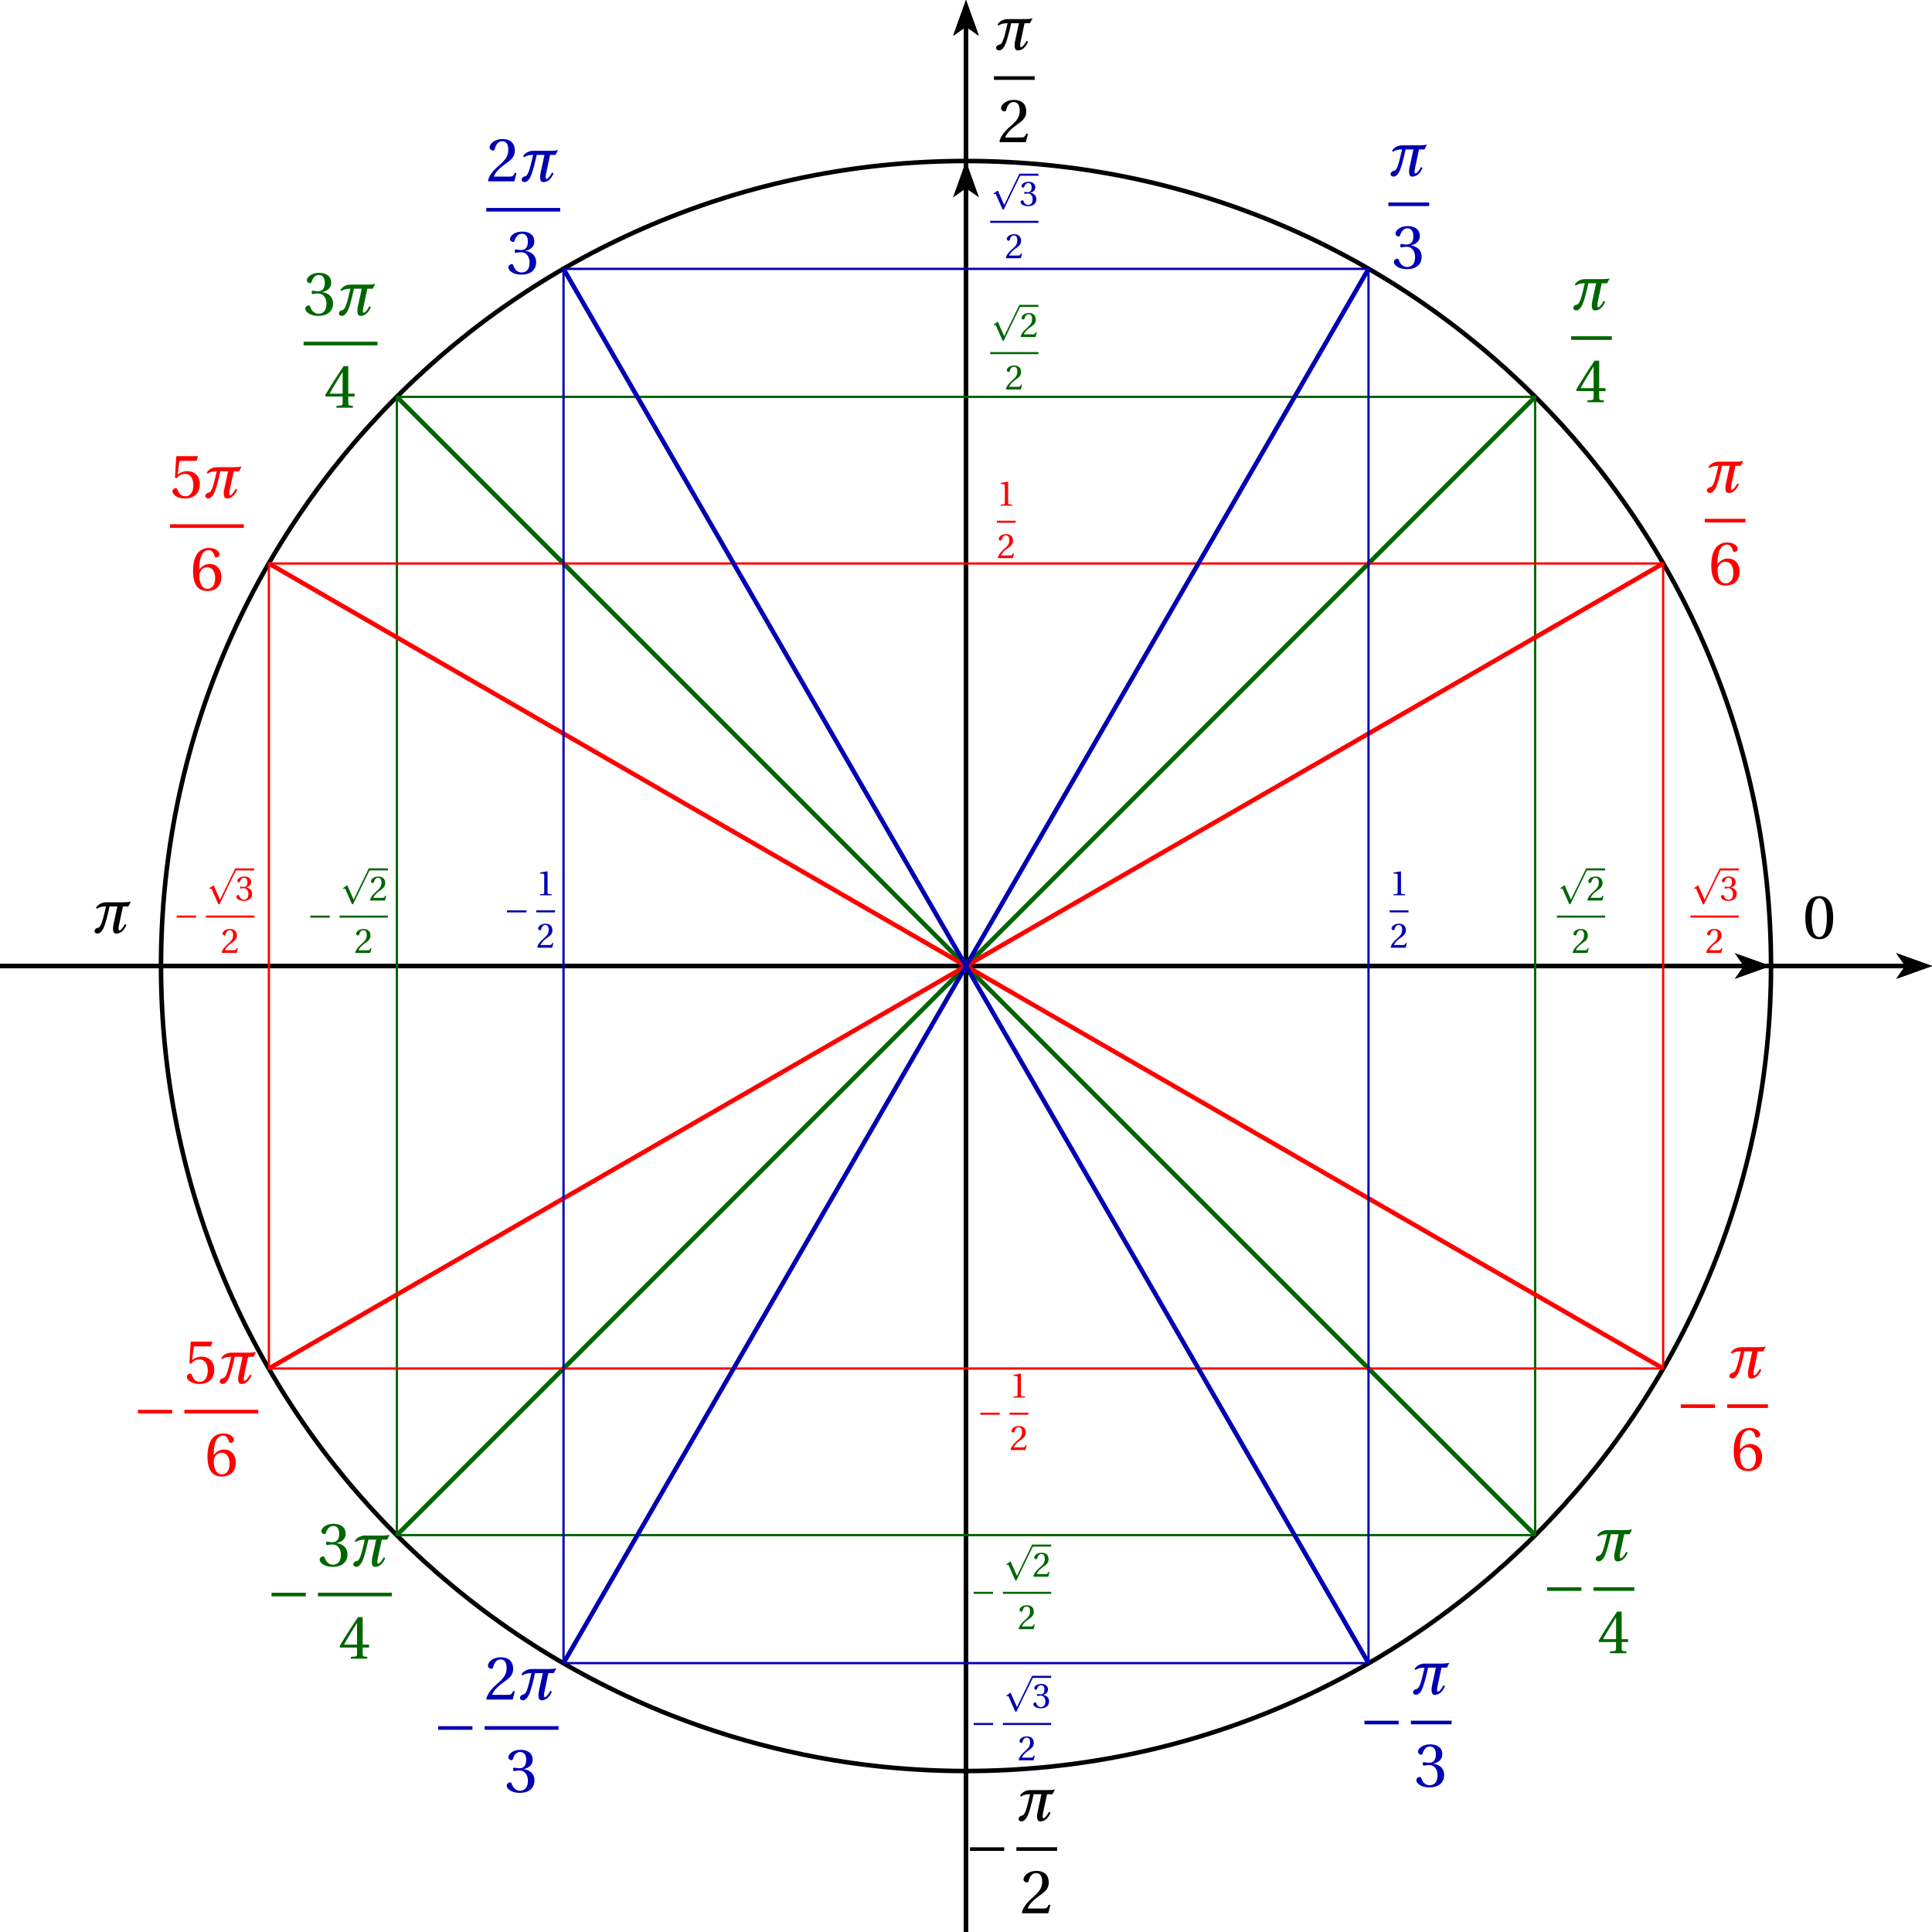 <?xml version='1.0' encoding='UTF-8'?>
<!-- This file was generated by dvisvgm 2.2 -->
<svg height='340.156pt' version='1.1' viewBox='30.598 21.555 340.156 340.156' width='340.156pt' xmlns='http://www.w3.org/2000/svg' xmlns:xlink='http://www.w3.org/1999/xlink'>
<defs>
<clipPath id='clip1'>
<path d='M30.598 361.711V21.554H370.754V361.711Z'/>
</clipPath>
<path d='M1.645 -4.005C2.235 -4.005 2.403 -3.086 2.403 -2.074S2.235 -0.143 1.645 -0.143S0.888 -1.062 0.888 -2.074S1.056 -4.005 1.645 -4.005ZM1.645 -4.222C0.621 -4.222 0.255 -3.316 0.255 -2.074S0.621 0.075 1.645 0.075S3.036 -0.832 3.036 -2.074S2.67 -4.222 1.645 -4.222Z' id='g3-48'/>
<path d='M2.713 0V-0.18L2.192 -0.224C2.062 -0.236 1.987 -0.286 1.987 -0.528V-4.185L1.956 -4.222L0.677 -4.005V-3.85L1.254 -3.781C1.36 -3.769 1.403 -3.719 1.403 -3.539V-0.528C1.403 -0.41 1.385 -0.335 1.347 -0.292C1.316 -0.248 1.267 -0.23 1.198 -0.224L0.677 -0.18V0H2.713Z' id='g3-49'/>
<path d='M3.012 -0.82L2.838 -0.851C2.707 -0.515 2.583 -0.472 2.335 -0.472H0.745C0.844 -0.795 1.211 -1.236 1.788 -1.652C2.384 -2.086 2.844 -2.366 2.844 -3.061C2.844 -3.924 2.273 -4.222 1.621 -4.222C0.77 -4.222 0.329 -3.707 0.329 -3.384C0.329 -3.173 0.565 -3.074 0.671 -3.074C0.782 -3.074 0.826 -3.136 0.851 -3.241C0.95 -3.664 1.192 -4.005 1.577 -4.005C2.055 -4.005 2.192 -3.601 2.192 -3.148C2.192 -2.484 1.857 -2.111 1.316 -1.633C0.553 -0.969 0.286 -0.546 0.168 -0.062L0.23 0H2.8L3.012 -0.82Z' id='g3-50'/>
<path d='M0.807 -2.273C0.807 -2.167 0.838 -2.099 0.919 -2.099C0.993 -2.099 1.161 -2.161 1.459 -2.161C1.987 -2.161 2.285 -1.683 2.285 -1.143C2.285 -0.404 1.919 -0.143 1.478 -0.143C1.068 -0.143 0.801 -0.453 0.683 -0.801C0.646 -0.919 0.584 -0.975 0.497 -0.975C0.385 -0.975 0.168 -0.857 0.168 -0.633C0.168 -0.366 0.596 0.075 1.472 0.075C2.372 0.075 2.937 -0.379 2.937 -1.174C2.937 -2.006 2.223 -2.254 1.881 -2.285V-2.31C2.217 -2.366 2.757 -2.614 2.757 -3.229C2.757 -3.918 2.217 -4.222 1.552 -4.222C0.733 -4.222 0.329 -3.75 0.329 -3.483C0.329 -3.291 0.546 -3.185 0.633 -3.185C0.714 -3.185 0.764 -3.229 0.789 -3.31C0.925 -3.732 1.161 -4.005 1.509 -4.005C1.999 -4.005 2.117 -3.57 2.117 -3.223C2.117 -2.85 1.987 -2.384 1.459 -2.384C1.161 -2.384 0.993 -2.446 0.919 -2.446C0.838 -2.446 0.807 -2.384 0.807 -2.273Z' id='g3-51'/>
<path d='M1.863 -1.111V-0.478C1.863 -0.267 1.794 -0.23 1.645 -0.217L1.248 -0.18V0H2.887V-0.18L2.608 -0.211C2.465 -0.23 2.422 -0.267 2.422 -0.478V-1.111H3.061V-1.403H2.422V-4.148H1.968C1.385 -3.291 0.689 -2.211 0.118 -1.242L0.174 -1.111H1.863ZM0.565 -1.403C0.938 -2.08 1.372 -2.794 1.85 -3.546H1.863V-1.403H0.565Z' id='g3-52'/>
<path d='M2.645 -3.676L2.794 -4.098L2.763 -4.148H0.689L0.627 -4.092L0.503 -2.012L0.652 -1.937C0.913 -2.235 1.167 -2.378 1.503 -2.378C1.9 -2.378 2.335 -2.086 2.335 -1.267C2.335 -0.627 2.074 -0.143 1.534 -0.143C1.099 -0.143 0.876 -0.459 0.751 -0.813C0.72 -0.907 0.664 -0.962 0.577 -0.962C0.453 -0.962 0.248 -0.838 0.248 -0.633C0.248 -0.348 0.683 0.075 1.49 0.075C2.515 0.075 2.98 -0.546 2.98 -1.335C2.98 -2.204 2.434 -2.651 1.695 -2.651C1.354 -2.651 0.987 -2.502 0.789 -2.322L0.776 -2.335L0.919 -3.496C0.938 -3.651 0.981 -3.676 1.099 -3.676H2.645Z' id='g3-53'/>
<path d='M1.689 0.075C2.608 0.075 3.098 -0.484 3.098 -1.329C3.098 -2.167 2.558 -2.633 1.912 -2.62C1.441 -2.633 1.068 -2.291 0.9 -2.086H0.888C0.894 -3.452 1.285 -4.005 1.844 -4.005C2.13 -4.005 2.329 -3.763 2.422 -3.409C2.44 -3.334 2.49 -3.279 2.583 -3.279C2.72 -3.279 2.912 -3.384 2.912 -3.558C2.912 -3.806 2.608 -4.222 1.863 -4.222C1.372 -4.222 1.025 -4.036 0.764 -3.738C0.484 -3.415 0.273 -2.819 0.273 -1.919C0.273 -0.577 0.758 0.075 1.689 0.075ZM1.701 -2.304C2.093 -2.304 2.478 -1.95 2.478 -1.236C2.478 -0.584 2.223 -0.143 1.701 -0.143C1.161 -0.143 0.9 -0.72 0.9 -1.465C0.9 -1.844 1.18 -2.304 1.701 -2.304Z' id='g3-54'/>
<use id='g8-161' transform='scale(1.765)' xlink:href='#g1-161'/>
<path d='M5.742 -1.556C5.457 -0.997 5.019 -0.427 4.778 -0.427C4.646 -0.427 4.613 -0.559 4.613 -0.756C4.613 -0.877 4.624 -1.019 4.646 -1.162L5.391 -4.657H6.344L6.783 -5.501C6.465 -5.424 6.016 -5.38 5.501 -5.38H2.389C1.83 -5.38 1.063 -5.106 0.647 -4.438L0.822 -4.241C1.26 -4.58 1.83 -4.657 2.411 -4.657C1.94 -2.728 1.622 -1.008 1.008 -0.899C0.734 -0.855 0.384 -0.679 0.384 -0.263C0.384 -0.011 0.723 0.131 0.888 0.131C1.468 0.131 1.874 -0.592 2.071 -1.085C2.323 -1.72 2.707 -3.09 3.035 -4.657H4.405L3.693 -1.348C3.66 -1.118 3.638 -0.909 3.638 -0.734C3.638 -0.175 3.813 0.131 4.208 0.131C5.008 0.131 5.621 -0.482 6.005 -1.403L5.742 -1.556Z' id='g12-188'/>
<use id='g17-48' transform='scale(1.765)' xlink:href='#g3-48'/>
<use id='g17-50' transform='scale(1.765)' xlink:href='#g3-50'/>
<use id='g17-51' transform='scale(1.765)' xlink:href='#g3-51'/>
<use id='g17-52' transform='scale(1.765)' xlink:href='#g3-52'/>
<use id='g17-53' transform='scale(1.765)' xlink:href='#g3-53'/>
<use id='g17-54' transform='scale(1.765)' xlink:href='#g3-54'/>
<path d='M2.471 5.148L1.397 2.713C1.372 2.664 1.36 2.627 1.316 2.627C1.298 2.627 1.292 2.633 1.229 2.676L0.602 3.123L0.689 3.241C0.789 3.216 0.888 3.192 0.95 3.192C0.962 3.192 0.969 3.192 0.969 3.198L2.192 5.961H2.372C2.372 5.961 5.259 -0.012 5.278 -0.019C5.309 -0.087 5.297 -0.093 5.297 -0.124C5.297 -0.192 5.278 -0.36 5.203 -0.36H5.148L2.471 5.148Z' id='g1-112'/>
<path d='M3.943 -1.571V-1.931H0.528V-1.571H3.943Z' id='g1-161'/>
<use id='g5-49' xlink:href='#g3-49'/>
<use id='g5-50' xlink:href='#g3-50'/>
<use id='g5-51' xlink:href='#g3-51'/>
</defs>
<g id='page1'>
<path clip-path='url(#clip1)' d='M364.48 193.875L370.754 191.633L364.48 189.391L366.047 191.633'/>
<path clip-path='url(#clip1)' d='M30.598 191.633H366.047' fill='none' stroke='#000000' stroke-miterlimit='10' stroke-width='0.747'/>
<path clip-path='url(#clip1)' d='M200.676 193.625V191.633' fill='none' stroke='#000000' stroke-miterlimit='10' stroke-width='0.399'/>
<path clip-path='url(#clip1)' d='M200.676 193.625V191.633' fill='none' stroke='#000000' stroke-miterlimit='10' stroke-width='0.399'/>
<path clip-path='url(#clip1)' d='M202.918 27.832L200.676 21.555L198.434 27.832L200.676 26.262'/>
<path clip-path='url(#clip1)' d='M200.676 361.711V26.262' fill='none' stroke='#000000' stroke-miterlimit='10' stroke-width='0.747'/>
<path clip-path='url(#clip1)' d='M364.48 193.875L370.754 191.633L364.48 189.391L366.047 191.633'/>
<path clip-path='url(#clip1)' d='M30.598 191.633H366.047' fill='none' stroke='#000000' stroke-miterlimit='10' stroke-width='0.747'/>
<path clip-path='url(#clip1)' d='M202.918 27.832L200.676 21.555L198.434 27.832L200.676 26.262'/>
<path clip-path='url(#clip1)' d='M200.676 361.711V26.262' fill='none' stroke='#000000' stroke-miterlimit='10' stroke-width='0.747'/>
<path clip-path='url(#clip1)' d='M198.684 191.633H200.676' fill='none' stroke='#000000' stroke-miterlimit='10' stroke-width='0.399'/>
<path clip-path='url(#clip1)' d='M198.684 191.633H200.676' fill='none' stroke='#000000' stroke-miterlimit='10' stroke-width='0.399'/>
<path clip-path='url(#clip1)' d='M202.918 27.832L200.676 21.555L198.434 27.832L200.676 26.262'/>
<path clip-path='url(#clip1)' d='M200.676 361.711V26.262' fill='none' stroke='#000000' stroke-miterlimit='10' stroke-width='0.747'/>
<path clip-path='url(#clip1)' d='M364.48 193.875L370.754 191.633L364.48 189.391L366.047 191.633'/>
<path clip-path='url(#clip1)' d='M30.598 191.633H366.047' fill='none' stroke='#000000' stroke-miterlimit='10' stroke-width='0.747'/>
<path clip-path='url(#clip1)' d='M342.41 191.633V191.633C342.41 113.359 278.949 49.903 200.676 49.903C122.402 49.903 58.946 113.359 58.946 191.633C58.946 269.906 122.402 333.367 200.676 333.367C278.949 333.367 342.41 269.906 342.41 191.633Z' fill='none' stroke='#000000' stroke-miterlimit='10' stroke-width='0.797'/>
<path clip-path='url(#clip1)' d='M335.992 193.926L342.41 191.633L335.992 189.34L337.598 191.633'/>
<path clip-path='url(#clip1)' d='M200.676 191.633H337.598' fill='none' stroke='#000000' stroke-miterlimit='10' stroke-width='0.797'/>
<path clip-path='url(#clip1)' d='M202.969 56.316L200.676 49.902L198.387 56.316L200.676 54.711'/>
<path clip-path='url(#clip1)' d='M200.676 191.633V54.711' fill='none' stroke='#000000' stroke-miterlimit='10' stroke-width='0.797'/>
<path clip-path='url(#clip1)' d='M201.496 191.5C201.496 190.95 201.05 190.504 200.5 190.504C199.95 190.504 199.504 190.95 199.504 191.5S199.95 192.496 200.5 192.496C201.05 192.496 201.496 192.05 201.496 191.5Z' fill-rule='evenodd'/>
<path clip-path='url(#clip1)' d='M100.473 191.633V291.836H300.883V91.43H100.473Z' fill='none' stroke='#006600' stroke-miterlimit='10' stroke-width='0.399'/>
<path clip-path='url(#clip1)' d='M100.473 291.836L300.883 91.43' fill='none' stroke='#006600' stroke-miterlimit='10' stroke-width='0.797'/>
<path clip-path='url(#clip1)' d='M100.473 91.43L300.883 291.836' fill='none' stroke='#006600' stroke-miterlimit='10' stroke-width='0.797'/>
<path clip-path='url(#clip1)' d='M77.937 191.633V262.5H323.418V120.766H77.937Z' fill='none' stroke='#ff0000' stroke-miterlimit='10' stroke-width='0.399'/>
<path clip-path='url(#clip1)' d='M77.937 262.5L323.418 120.766' fill='none' stroke='#ff0000' stroke-miterlimit='10' stroke-width='0.797'/>
<path clip-path='url(#clip1)' d='M323.418 262.5L77.937 120.766' fill='none' stroke='#ff0000' stroke-miterlimit='10' stroke-width='0.797'/>
<g fill='#ff0000' transform='matrix(1 0 0 1 133.653 -77.953)'>
<use x='197.09' xlink:href='#g12-188' y='186.175'/>
</g>
<rect fill='#ff0000' height='0.638' transform='matrix(1 0 0 1 133.653 -77.953)' width='7.173' x='197.09' y='190.854'/>
<g fill='#ff0000' transform='matrix(1 0 0 1 133.653 -77.953)'>
<use x='197.76' xlink:href='#g17-54' y='202.47'/>
</g>
<g fill='#ff0000' transform='matrix(1 0 0 1 -133.653 -77.953)'>
<use x='194.173' xlink:href='#g17-53' y='187.138'/>
<use x='200.007' xlink:href='#g12-188' y='187.138'/>
</g>
<rect fill='#ff0000' height='0.638' transform='matrix(1 0 0 1 -133.653 -77.953)' width='13.007' x='194.173' y='191.816'/>
<g fill='#ff0000' transform='matrix(1 0 0 1 -133.653 -77.953)'>
<use x='197.76' xlink:href='#g17-54' y='203.433'/>
</g>
<g fill='#ff0000' transform='matrix(1 0 0 1 -135.071 77.953)'>
<use x='189.02' xlink:href='#g8-161' y='195.231'/>
<use x='198.13' xlink:href='#g17-53' y='187.138'/>
<use x='203.964' xlink:href='#g12-188' y='187.138'/>
</g>
<rect fill='#ff0000' height='0.638' transform='matrix(1 0 0 1 -135.071 77.953)' width='13.007' x='198.13' y='191.816'/>
<g fill='#ff0000' transform='matrix(1 0 0 1 -135.071 77.953)'>
<use x='201.717' xlink:href='#g17-54' y='203.433'/>
</g>
<g fill='#ff0000' transform='matrix(1 0 0 1 133.653 77.953)'>
<use x='191.937' xlink:href='#g8-161' y='194.269'/>
<use x='201.047' xlink:href='#g12-188' y='186.175'/>
</g>
<rect fill='#ff0000' height='0.638' transform='matrix(1 0 0 1 133.653 77.953)' width='7.173' x='201.047' y='190.854'/>
<g fill='#ff0000' transform='matrix(1 0 0 1 133.653 77.953)'>
<use x='201.717' xlink:href='#g17-54' y='202.47'/>
</g>
<g fill='#ff0000' transform='matrix(1 0 0 1 7.087 78.52)'>
<use x='195.586' xlink:href='#g1-161' y='193.689'/>
<use x='201.266' xlink:href='#g5-49' y='189.103'/>
</g>
<rect fill='#ff0000' height='0.361' transform='matrix(1 0 0 1 7.087 78.52)' width='3.306' x='201.266' y='191.754'/>
<g fill='#ff0000' transform='matrix(1 0 0 1 7.087 78.52)'>
<use x='201.266' xlink:href='#g5-50' y='198.336'/>
</g>
<g fill='#ff0000' transform='matrix(1 0 0 1 7.087 -78.52)'>
<use x='199.024' xlink:href='#g5-49' y='189.103'/>
</g>
<rect fill='#ff0000' height='0.361' transform='matrix(1 0 0 1 7.087 -78.52)' width='3.306' x='199.024' y='191.754'/>
<g fill='#ff0000' transform='matrix(1 0 0 1 7.087 -78.52)'>
<use x='199.024' xlink:href='#g5-50' y='198.336'/>
</g>
<g fill='#ff0000' transform='matrix(1 0 0 1 131.81 -9.922)'>
<use x='196.429' xlink:href='#g1-112' y='184.732'/>
</g>
<rect fill='#ff0000' height='0.359' transform='matrix(1 0 0 1 131.81 -9.922)' width='3.306' x='201.618' y='184.373'/>
<g fill='#ff0000' transform='matrix(1 0 0 1 131.81 -9.922)'>
<use x='201.618' xlink:href='#g5-51' y='190.018'/>
</g>
<rect fill='#ff0000' height='0.361' transform='matrix(1 0 0 1 131.81 -9.922)' width='8.495' x='196.429' y='192.669'/>
<g fill='#ff0000' transform='matrix(1 0 0 1 131.81 -9.922)'>
<use x='199.024' xlink:href='#g5-50' y='199.252'/>
</g>
<g fill='#ff0000' transform='matrix(1 0 0 1 -131.81 -9.922)'>
<use x='192.991' xlink:href='#g1-161' y='194.605'/>
<use x='198.671' xlink:href='#g1-112' y='184.732'/>
</g>
<rect fill='#ff0000' height='0.359' transform='matrix(1 0 0 1 -131.81 -9.922)' width='3.306' x='203.861' y='184.373'/>
<g fill='#ff0000' transform='matrix(1 0 0 1 -131.81 -9.922)'>
<use x='203.861' xlink:href='#g5-51' y='190.018'/>
</g>
<rect fill='#ff0000' height='0.361' transform='matrix(1 0 0 1 -131.81 -9.922)' width='8.495' x='198.671' y='192.669'/>
<g fill='#ff0000' transform='matrix(1 0 0 1 -131.81 -9.922)'>
<use x='201.266' xlink:href='#g5-50' y='199.252'/>
</g>
<g fill='#006600' transform='matrix(1 0 0 1 110.125 -110.125)'>
<use x='197.09' xlink:href='#g12-188' y='186.205'/>
</g>
<rect fill='#006600' height='0.638' transform='matrix(1 0 0 1 110.125 -110.125)' width='7.173' x='197.09' y='190.884'/>
<g fill='#006600' transform='matrix(1 0 0 1 110.125 -110.125)'>
<use x='197.76' xlink:href='#g17-52' y='202.5'/>
</g>
<g fill='#006600' transform='matrix(1 0 0 1 -110.125 -110.125)'>
<use x='194.173' xlink:href='#g17-51' y='187.168'/>
<use x='200.007' xlink:href='#g12-188' y='187.168'/>
</g>
<rect fill='#006600' height='0.638' transform='matrix(1 0 0 1 -110.125 -110.125)' width='13.007' x='194.173' y='191.846'/>
<g fill='#006600' transform='matrix(1 0 0 1 -110.125 -110.125)'>
<use x='197.76' xlink:href='#g17-52' y='203.463'/>
</g>
<g fill='#006600' transform='matrix(1 0 0 1 -111.544 110.125)'>
<use x='189.02' xlink:href='#g8-161' y='195.261'/>
<use x='198.13' xlink:href='#g17-51' y='187.168'/>
<use x='203.964' xlink:href='#g12-188' y='187.168'/>
</g>
<rect fill='#006600' height='0.638' transform='matrix(1 0 0 1 -111.544 110.125)' width='13.007' x='198.13' y='191.846'/>
<g fill='#006600' transform='matrix(1 0 0 1 -111.544 110.125)'>
<use x='201.717' xlink:href='#g17-52' y='203.463'/>
</g>
<g fill='#006600' transform='matrix(1 0 0 1 110.125 110.125)'>
<use x='191.937' xlink:href='#g8-161' y='194.299'/>
<use x='201.047' xlink:href='#g12-188' y='186.205'/>
</g>
<rect fill='#006600' height='0.638' transform='matrix(1 0 0 1 110.125 110.125)' width='7.173' x='201.047' y='190.884'/>
<g fill='#006600' transform='matrix(1 0 0 1 110.125 110.125)'>
<use x='201.717' xlink:href='#g17-52' y='202.5'/>
</g>
<g fill='#006600' transform='matrix(1 0 0 1 8.504 109.134)'>
<use x='192.991' xlink:href='#g1-161' y='194.613'/>
<use x='198.671' xlink:href='#g1-112' y='184.723'/>
</g>
<rect fill='#006600' height='0.359' transform='matrix(1 0 0 1 8.504 109.134)' width='3.306' x='203.861' y='184.364'/>
<g fill='#006600' transform='matrix(1 0 0 1 8.504 109.134)'>
<use x='203.861' xlink:href='#g5-50' y='190.027'/>
</g>
<rect fill='#006600' height='0.361' transform='matrix(1 0 0 1 8.504 109.134)' width='8.495' x='198.671' y='192.678'/>
<g fill='#006600' transform='matrix(1 0 0 1 8.504 109.134)'>
<use x='201.266' xlink:href='#g5-50' y='199.261'/>
</g>
<g fill='#006600' transform='matrix(1 0 0 1 8.504 -109.134)'>
<use x='196.429' xlink:href='#g1-112' y='184.723'/>
</g>
<rect fill='#006600' height='0.359' transform='matrix(1 0 0 1 8.504 -109.134)' width='3.306' x='201.618' y='184.364'/>
<g fill='#006600' transform='matrix(1 0 0 1 8.504 -109.134)'>
<use x='201.618' xlink:href='#g5-50' y='190.027'/>
</g>
<rect fill='#006600' height='0.361' transform='matrix(1 0 0 1 8.504 -109.134)' width='8.495' x='196.429' y='192.678'/>
<g fill='#006600' transform='matrix(1 0 0 1 8.504 -109.134)'>
<use x='199.024' xlink:href='#g5-50' y='199.261'/>
</g>
<g fill='#006600' transform='matrix(1 0 0 1 108.285 -9.922)'>
<use x='196.429' xlink:href='#g1-112' y='184.723'/>
</g>
<rect fill='#006600' height='0.359' transform='matrix(1 0 0 1 108.285 -9.922)' width='3.306' x='201.618' y='184.364'/>
<g fill='#006600' transform='matrix(1 0 0 1 108.285 -9.922)'>
<use x='201.618' xlink:href='#g5-50' y='190.027'/>
</g>
<rect fill='#006600' height='0.361' transform='matrix(1 0 0 1 108.285 -9.922)' width='8.495' x='196.429' y='192.678'/>
<g fill='#006600' transform='matrix(1 0 0 1 108.285 -9.922)'>
<use x='199.024' xlink:href='#g5-50' y='199.261'/>
</g>
<g fill='#006600' transform='matrix(1 0 0 1 -108.285 -9.922)'>
<use x='192.991' xlink:href='#g1-161' y='194.613'/>
<use x='198.671' xlink:href='#g1-112' y='184.723'/>
</g>
<rect fill='#006600' height='0.359' transform='matrix(1 0 0 1 -108.285 -9.922)' width='3.306' x='203.861' y='184.364'/>
<g fill='#006600' transform='matrix(1 0 0 1 -108.285 -9.922)'>
<use x='203.861' xlink:href='#g5-50' y='190.027'/>
</g>
<rect fill='#006600' height='0.361' transform='matrix(1 0 0 1 -108.285 -9.922)' width='8.495' x='198.671' y='192.678'/>
<g fill='#006600' transform='matrix(1 0 0 1 -108.285 -9.922)'>
<use x='201.266' xlink:href='#g5-50' y='199.261'/>
</g>
<path clip-path='url(#clip1)' d='M129.813 191.633V314.371H271.543V68.894H129.813Z' fill='none' stroke='#0000b3' stroke-miterlimit='10' stroke-width='0.399'/>
<path clip-path='url(#clip1)' d='M129.813 314.371L271.543 68.894' fill='none' stroke='#0000b3' stroke-miterlimit='10' stroke-width='0.797'/>
<path clip-path='url(#clip1)' d='M129.813 68.894L271.543 314.371' fill='none' stroke='#0000b3' stroke-miterlimit='10' stroke-width='0.797'/>
<g fill='#0000b3' transform='matrix(1 0 0 1 77.953 -133.653)'>
<use x='197.09' xlink:href='#g12-188' y='186.175'/>
</g>
<rect fill='#0000b3' height='0.638' transform='matrix(1 0 0 1 77.953 -133.653)' width='7.173' x='197.09' y='190.854'/>
<g fill='#0000b3' transform='matrix(1 0 0 1 77.953 -133.653)'>
<use x='197.76' xlink:href='#g17-51' y='202.47'/>
</g>
<g fill='#0000b3' transform='matrix(1 0 0 1 -77.953 -133.653)'>
<use x='194.173' xlink:href='#g17-50' y='187.138'/>
<use x='200.007' xlink:href='#g12-188' y='187.138'/>
</g>
<rect fill='#0000b3' height='0.638' transform='matrix(1 0 0 1 -77.953 -133.653)' width='13.007' x='194.173' y='191.816'/>
<g fill='#0000b3' transform='matrix(1 0 0 1 -77.953 -133.653)'>
<use x='197.76' xlink:href='#g17-51' y='203.433'/>
</g>
<g fill='#0000b3' transform='matrix(1 0 0 1 -82.205 133.653)'>
<use x='189.02' xlink:href='#g8-161' y='195.231'/>
<use x='198.13' xlink:href='#g17-50' y='187.138'/>
<use x='203.964' xlink:href='#g12-188' y='187.138'/>
</g>
<rect fill='#0000b3' height='0.638' transform='matrix(1 0 0 1 -82.205 133.653)' width='13.007' x='198.13' y='191.816'/>
<g fill='#0000b3' transform='matrix(1 0 0 1 -82.205 133.653)'>
<use x='201.717' xlink:href='#g17-51' y='203.433'/>
</g>
<g fill='#0000b3' transform='matrix(1 0 0 1 77.953 133.653)'>
<use x='191.937' xlink:href='#g8-161' y='194.269'/>
<use x='201.047' xlink:href='#g12-188' y='186.175'/>
</g>
<rect fill='#0000b3' height='0.638' transform='matrix(1 0 0 1 77.953 133.653)' width='7.173' x='201.047' y='190.854'/>
<g fill='#0000b3' transform='matrix(1 0 0 1 77.953 133.653)'>
<use x='201.717' xlink:href='#g17-51' y='202.47'/>
</g>
<g fill='#0000b3' transform='matrix(1 0 0 1 8.504 132.236)'>
<use x='192.991' xlink:href='#g1-161' y='194.605'/>
<use x='198.671' xlink:href='#g1-112' y='184.732'/>
</g>
<rect fill='#0000b3' height='0.359' transform='matrix(1 0 0 1 8.504 132.236)' width='3.306' x='203.861' y='184.373'/>
<g fill='#0000b3' transform='matrix(1 0 0 1 8.504 132.236)'>
<use x='203.861' xlink:href='#g5-51' y='190.018'/>
</g>
<rect fill='#0000b3' height='0.361' transform='matrix(1 0 0 1 8.504 132.236)' width='8.495' x='198.671' y='192.669'/>
<g fill='#0000b3' transform='matrix(1 0 0 1 8.504 132.236)'>
<use x='201.266' xlink:href='#g5-50' y='199.252'/>
</g>
<g fill='#0000b3' transform='matrix(1 0 0 1 8.504 -132.236)'>
<use x='196.429' xlink:href='#g1-112' y='184.732'/>
</g>
<rect fill='#0000b3' height='0.359' transform='matrix(1 0 0 1 8.504 -132.236)' width='3.306' x='201.618' y='184.373'/>
<g fill='#0000b3' transform='matrix(1 0 0 1 8.504 -132.236)'>
<use x='201.618' xlink:href='#g5-51' y='190.018'/>
</g>
<rect fill='#0000b3' height='0.361' transform='matrix(1 0 0 1 8.504 -132.236)' width='8.495' x='196.429' y='192.669'/>
<g fill='#0000b3' transform='matrix(1 0 0 1 8.504 -132.236)'>
<use x='199.024' xlink:href='#g5-50' y='199.252'/>
</g>
<g fill='#0000b3' transform='matrix(1 0 0 1 76.251 -9.922)'>
<use x='199.024' xlink:href='#g5-49' y='189.103'/>
</g>
<rect fill='#0000b3' height='0.361' transform='matrix(1 0 0 1 76.251 -9.922)' width='3.306' x='199.024' y='191.754'/>
<g fill='#0000b3' transform='matrix(1 0 0 1 76.251 -9.922)'>
<use x='199.024' xlink:href='#g5-50' y='198.336'/>
</g>
<g fill='#0000b3' transform='matrix(1 0 0 1 -76.251 -9.922)'>
<use x='195.586' xlink:href='#g1-161' y='193.689'/>
<use x='201.266' xlink:href='#g5-49' y='189.103'/>
</g>
<rect fill='#0000b3' height='0.361' transform='matrix(1 0 0 1 -76.251 -9.922)' width='3.306' x='201.266' y='191.754'/>
<g fill='#0000b3' transform='matrix(1 0 0 1 -76.251 -9.922)'>
<use x='201.266' xlink:href='#g5-50' y='198.336'/>
</g>
<g transform='matrix(1 0 0 1 150.236 -8.504)'>
<use x='197.76' xlink:href='#g17-48' y='195.285'/>
</g>
<g transform='matrix(1 0 0 1 8.504 -155.906)'>
<use x='197.09' xlink:href='#g12-188' y='186.205'/>
</g>
<rect height='0.638' transform='matrix(1 0 0 1 8.504 -155.906)' width='7.173' x='197.09' y='190.884'/>
<g transform='matrix(1 0 0 1 8.504 -155.906)'>
<use x='197.76' xlink:href='#g17-50' y='202.5'/>
</g>
<g transform='matrix(1 0 0 1 8.504 155.906)'>
<use x='191.937' xlink:href='#g8-161' y='194.299'/>
<use x='201.047' xlink:href='#g12-188' y='186.205'/>
</g>
<rect height='0.638' transform='matrix(1 0 0 1 8.504 155.906)' width='7.173' x='201.047' y='190.884'/>
<g transform='matrix(1 0 0 1 8.504 155.906)'>
<use x='201.717' xlink:href='#g17-50' y='202.5'/>
</g>
<g transform='matrix(1 0 0 1 -150.236 -8.504)'>
<use x='197.09' xlink:href='#g12-188' y='194.305'/>
</g>
</g>
</svg>